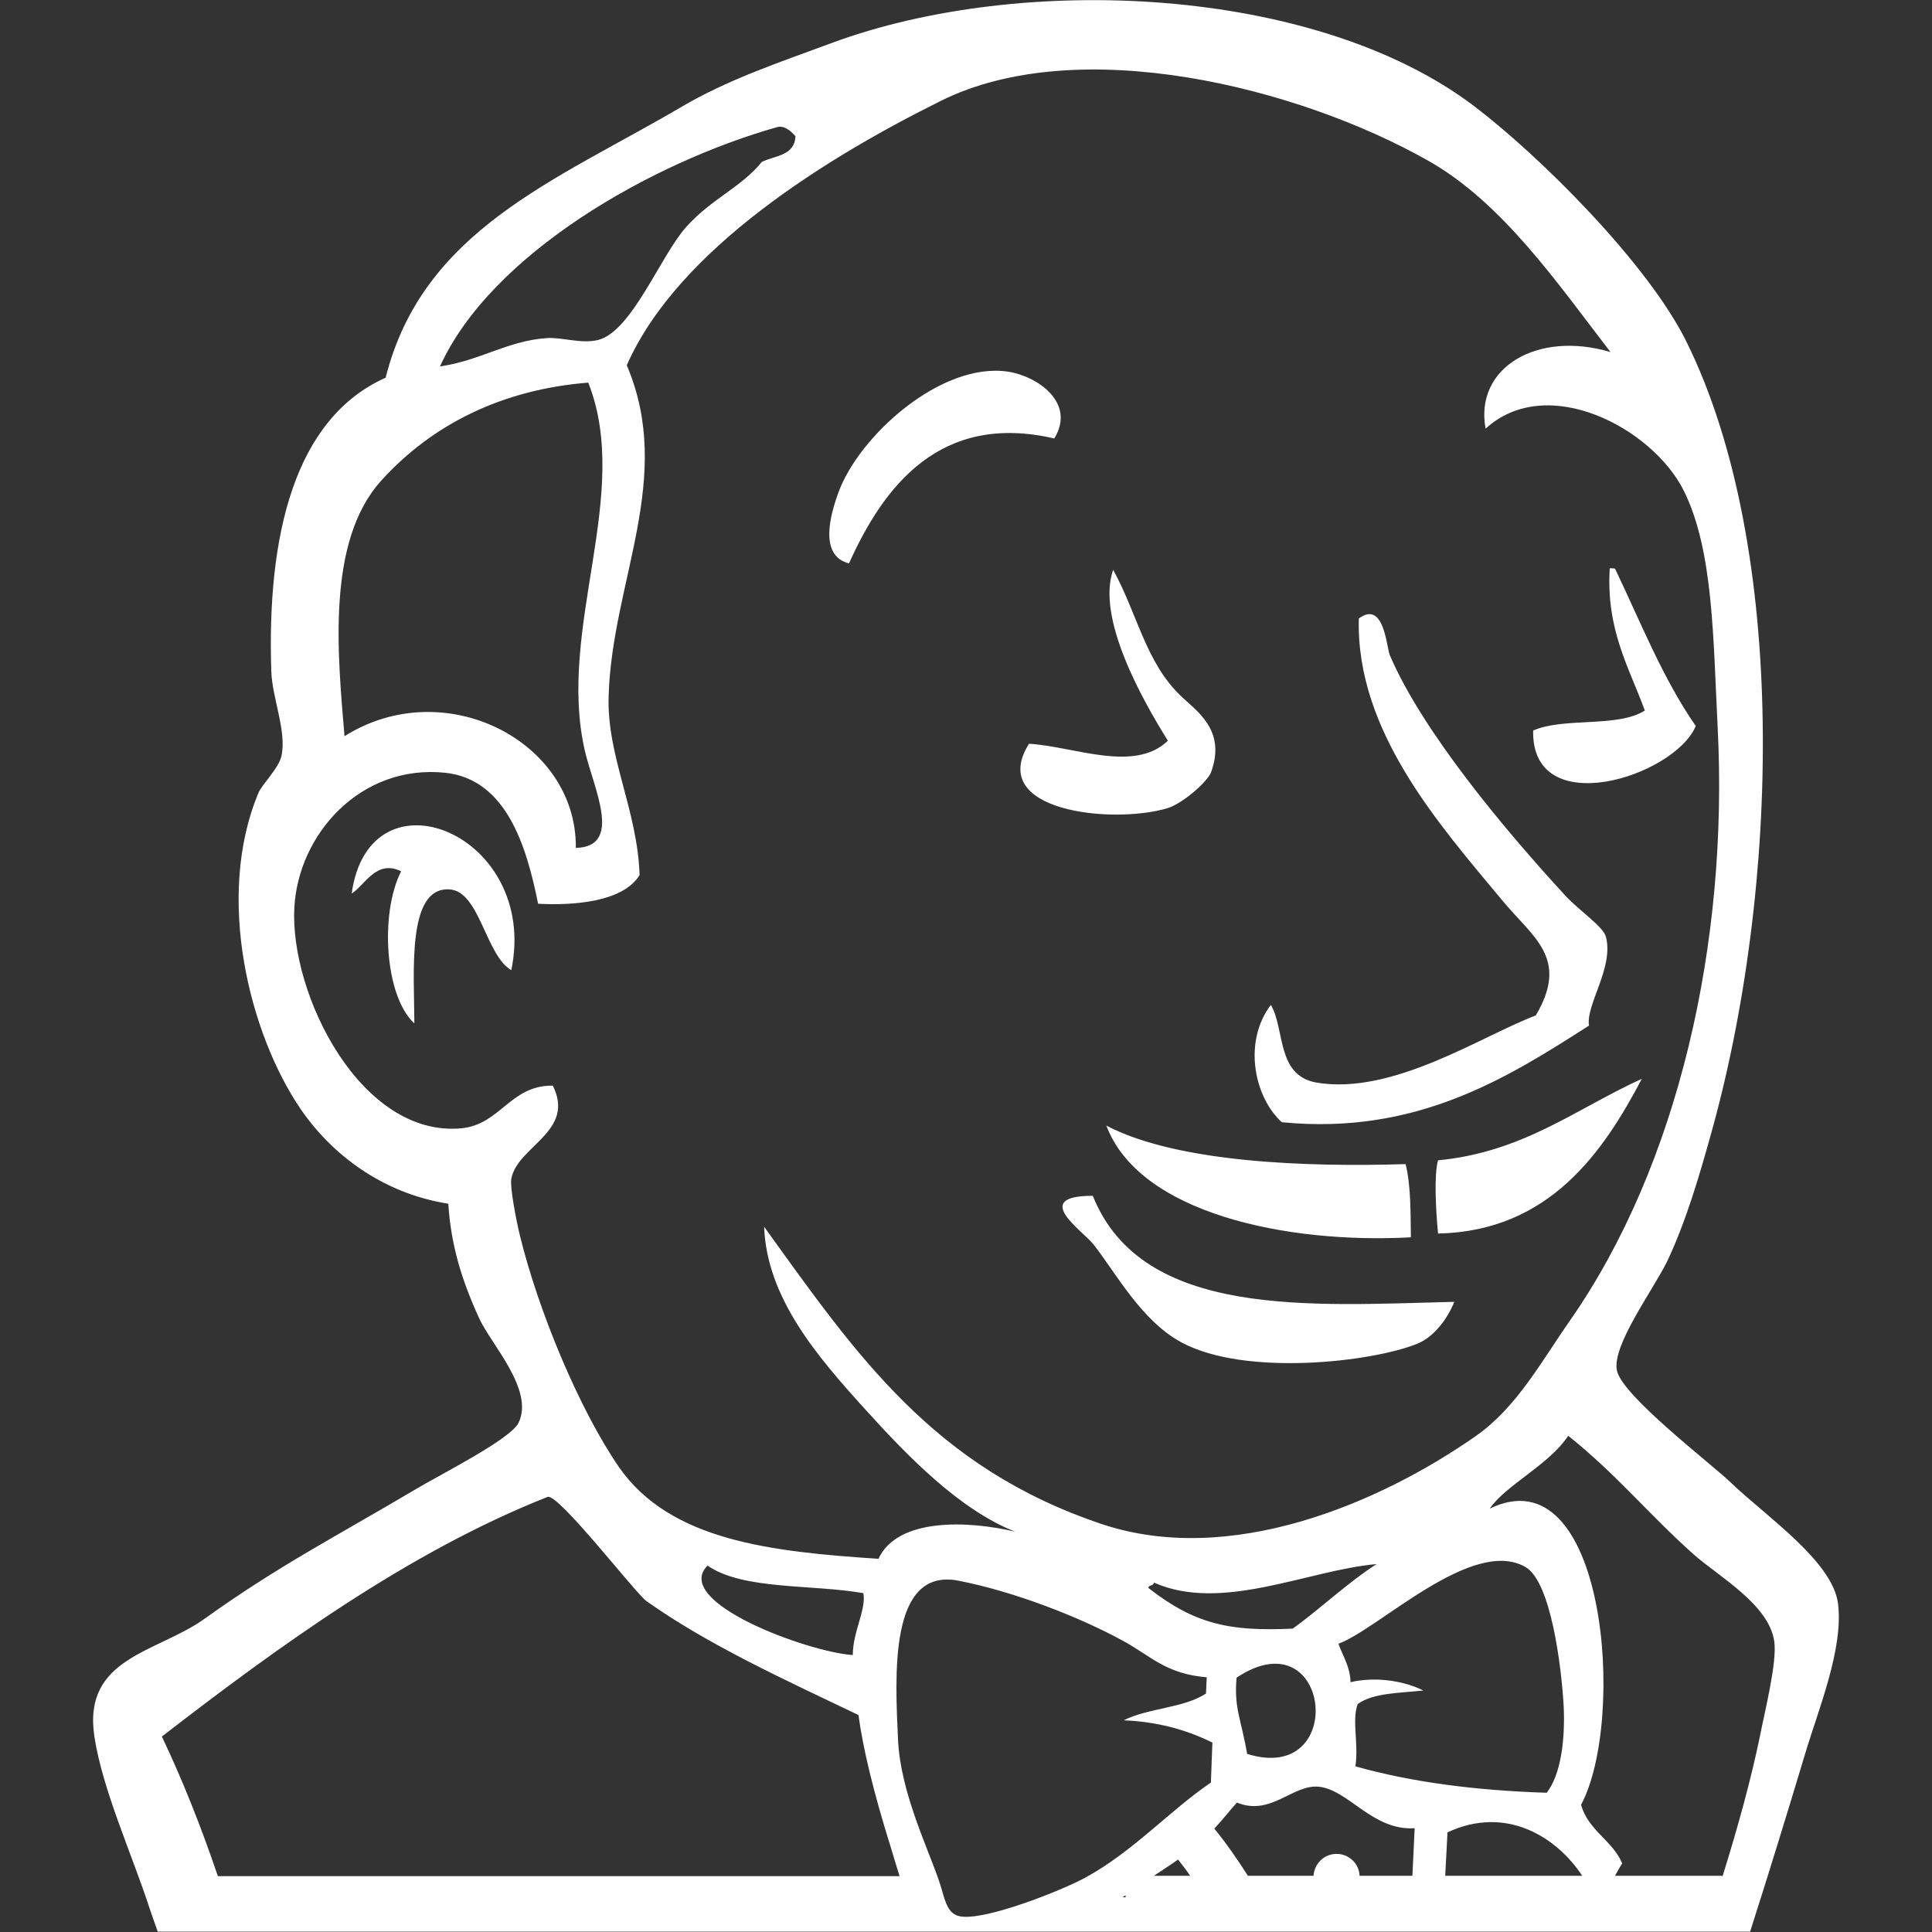 <svg xmlns="http://www.w3.org/2000/svg" viewBox="0 0 512 512"><rect x="0" y="0" width="512" height="512" fill="#333333" stroke="none"/><path fill="#ffffff" d="M487.1 425c-1.4-11.2-19-23.1-28.2-31.9-5.1-5-29-23.1-30.4-29.9-1.4-6.6 9.7-21.5 13.3-28.9 5.1-10.7 8.8-23.7 11.3-32.6 18.8-66.1 20.7-156.9-6.2-211.2-10.2-20.6-38.6-49-56.4-62.5-42-31.7-119.6-35.3-170.1-16.6-14.1 5.2-27.8 9.8-40.1 17.1-33.1 19.4-68.3 32.5-78.1 71.6-24.2 10.8-31.5 41.8-30.3 77.8.2 7 4.1 15.8 2.7 22.4-.7 3.3-5.2 7.6-6.1 9.8-11.6 27.7-2.3 64 11.1 83.7 8.1 11.9 21.5 22.4 39.2 25.2.7 10.6 3.3 19.7 8.2 30.4 3.1 6.8 14.7 19 10.4 27.7-2.2 4.4-21 13.8-27.3 17.6C89 407.2 73.7 415 54.2 429c-12.6 9-32.3 10.2-29.2 31.1 2.1 14.1 10.1 31.6 14.7 45.8.7 2 1.4 4.1 2.1 6h422c4.9-15.3 9.7-30.9 14.6-47.2 3.4-11.4 10.2-27.8 8.7-39.7zM205.9 33.7c1.8-.5 3.4.7 4.9 2.4-.2 5.2-5.4 5.1-8.9 6.8-5.4 6.7-13.4 9.8-20 17.2-6.8 7.5-14.4 27.7-23.4 30-4.5 1.1-9.7-.8-13.6-.5-10.4.7-17.7 6-28.3 7.5 13.6-29.9 56.1-54 89.3-63.4zm-104.8 93.6c13.5-14.9 32.1-24.1 54.8-25.9 11.7 29.7-8.4 65-.9 97.6 2.3 9.9 10.2 25.4-2.4 25.7.3-28.3-34.8-46.3-61.3-29.6-1.8-21.5-4.9-51.7 9.8-67.8zm36.7 200.2c-1-4.1-2.7-12.9-2.3-15.1 1.6-8.7 17.1-12.5 11-24.7-11.3-.1-13.8 10.2-24.1 11.3-26.7 2.6-45.6-35.4-44.4-58.4 1-19.5 17.6-38.2 40.1-35.8 16 1.8 21.4 19.2 24.5 34.7 9.2.5 22.5-.4 26.9-7.6-.6-17.5-8.8-31.6-8.2-47.7 1-30.3 17.5-57.6 4.8-87.4 13.6-30.9 53.5-55.3 83.1-70 36.6-18.3 94.9-3.7 129.3 15.8 19.7 11.1 34.4 32.7 48.3 50.7-19.5-5.8-36.1 4.2-33.1 20.3 16.3-14.9 44.2-.2 52.5 16.4 7.9 15.8 7.8 39.3 9 62.8 2.9 57-10.4 115.9-39.1 157.1-7.7 11-14.1 23-24.9 30.6-26 18.2-65.4 34.7-99.2 23.4-44.7-15-65-44.8-89.5-78.8.7 18.7 13.8 34.1 26.8 48.4 11.3 12.5 25 26.6 39.7 32.4-12.3-2.9-31.1-3.8-36.2 7.2-28.6-1.9-55.1-4.8-68.7-24.2-10.6-15.4-21.4-41.4-26.3-61.4zm222 124.1c4.1-3 11.1-2.9 17.4-3.6-5.4-2.7-13-3.7-19.3-2.2-.1-4.2-2-6.8-3.2-10.2 10.6-3.8 35.5-28.5 49.6-20.3 6.7 3.9 9.5 26.2 10.1 37 .4 9-.8 18-4.5 22.8-18.8-.6-35.8-2.8-50.7-7 .9-6.1-1-12.1.6-16.5zm-17.2-20c-16.8.8-26-1.2-38.3-10.8.2-.8 1.4-.5 1.5-1.4 18 8 40.8-3.3 59-4.9-7.9 5.1-14.6 11.6-22.2 17.1zm-12.1 33.2c-1.6-9.4-3.5-12-2.8-20.2 25-16.6 29.7 28.6 2.8 20.2zM226 438.6c-11.6-.7-48.1-14-38.5-23.7 9.4 6.5 27.5 4.9 41.3 7.3.8 4.4-2.8 10.2-2.8 16.4zM57.7 497.1c-4.3-12.7-9.2-25.1-14.8-36.9 30.8-23.8 65.3-48.9 102.2-63.5 2.8-1.1 23.2 25.4 26.2 27.6 16.5 11.7 37 21 56.2 30.2 1.2 8.8 3.9 20.2 8.7 35.5.7 2.3 1.4 4.7 2.2 7.2H57.7zm240.6 5.7h-.8c.3-.2.5-.4.8-.5v.5zm7.5-5.7c2.1-1.4 4.3-2.8 6.4-4.3 1.1 1.4 2.2 2.8 3.2 4.3h-9.6zm15.1-24.7c-10.8 7.3-20.6 18.3-33.3 25.2-6 3.3-27 11.7-33.4 10.2-3.6-.8-3.9-5.3-5.4-9.5-3.1-9-10.1-23.4-10.8-37-.8-17.2-2.5-46 16-42.4 14.9 2.9 32.3 9.7 43.9 16.1 7.1 3.9 11.1 8.6 21.9 9.5-.1 1.4-.1 2.8-.2 4.3-5.9 3.9-15.3 3.8-21.8 7.1 9.5.4 17 2.7 23.5 5.9-.1 3.4-.3 7-.4 10.6zm53.4 24.7h-14c-.1-3.2-2.8-5.8-6.1-5.8s-5.9 2.6-6.1 5.8h-17.4c-2.8-4.4-5.7-8.6-8.9-12.5 2.1-2.2 4-4.7 6-6.9 9 3.7 14.8-4.9 21.7-4.2 7.9.8 14.2 11.7 25.4 11l-.6 12.6zm8.7 0c.2-4 .4-7.8.6-11.5 15.6-7.3 29 1.3 35.7 11.5H383zm83.4-37c-2.3 11.2-5.8 24-9.9 37.1-.2-.1-.4-.1-.6-.1H428c.6-1.1 1.2-2.2 1.9-3.3-2.6-6.1-9-8.7-10.9-15.5 12.1-22.7 6.5-93.4-24.2-78.5 4.3-6.3 15.6-11.5 20.8-19.3 13 10.4 20.8 20.3 33.2 31.4 6.8 6 20 13.3 21.4 23.1.8 5.5-2.6 18.9-3.8 25.1zM222.2 130.5c5.4-14.9 27.2-34.7 45-32 7.7 1.2 18 8.2 12.2 17.7-30.2-7-45.2 12.6-54.4 33.1-8.1-2-4.9-13.1-2.8-18.8zm184.1 63.1c8.2-3.6 22.4-.7 29.6-5.3-4.2-11.5-10.3-21.4-9.3-37.7.5 0 1 0 1.4.1 6.8 14.2 12.7 29.2 21.4 41.7-5.7 13.5-43.6 25.4-43.1 1.2zm20.4-43zm-117.2 45.7c-6.8-10.9-19-32.5-14.5-45.3 6.5 11.9 8.6 24.4 17.8 33.3 4.1 4 12.2 9 8.2 20.2-.9 2.7-7.8 8.6-11.7 9.7-14.4 4.3-47.9.9-36.6-17.1 11.9.7 27.9 7.8 36.8-.8zm27.3 70c3.8 6.6 1.4 18.7 12.1 20.6 20.2 3.4 43.6-12.3 58.1-17.8 9-15.2-.8-20.7-8.9-30.5-16.6-20-38.8-44.8-38-74.7 6.7-4.9 7.3 7.4 8.2 9.7 8.7 20.3 30.4 46.2 46.3 63.5 3.9 4.3 10.3 8.4 11 11.2 2.1 8.2-5.4 18-4.5 23.5-21.7 13.9-45.8 29.1-81.4 25.6-7.4-6.7-10.3-21.4-2.9-31.1zm-201.3-9.2c-6.8-3.9-8.4-21-16.4-21.4-11.4-.7-9.3 22.2-9.3 35.5-7.8-7.1-9.2-29.1-3.5-40.3-6.6-3.2-9.5 3.6-13.1 5.9 4.7-34.1 49.8-15.8 42.3 20.3zm299.6 28.8c-10.1 19.2-24.4 40.4-54 41-.6-6.2-1.1-15.6 0-19.4 22.7-2.2 36.6-13.7 54-21.6zm-141.9 12.4c18.9 9.9 53.6 11 79.3 10.2 1.4 5.6 1.3 12.6 1.4 19.4-33 1.8-72-6.4-80.7-29.6zm92.2 46.7c-1.7 4.3-5.3 9.3-9.8 11.1-12.1 4.9-45.6 8.7-62.4-.3-10.7-5.7-17.5-18.5-23.4-26-2.8-3.6-16.9-12.9-.2-12.9 13.1 32.7 58 29 95.8 28.1z"/></svg>
<!--
Font Awesome Free 5.4.1 by @fontawesome - https://fontawesome.com
License - https://fontawesome.com/license/free (Icons: CC BY 4.0, Fonts: SIL OFL 1.1, Code: MIT License)
-->
